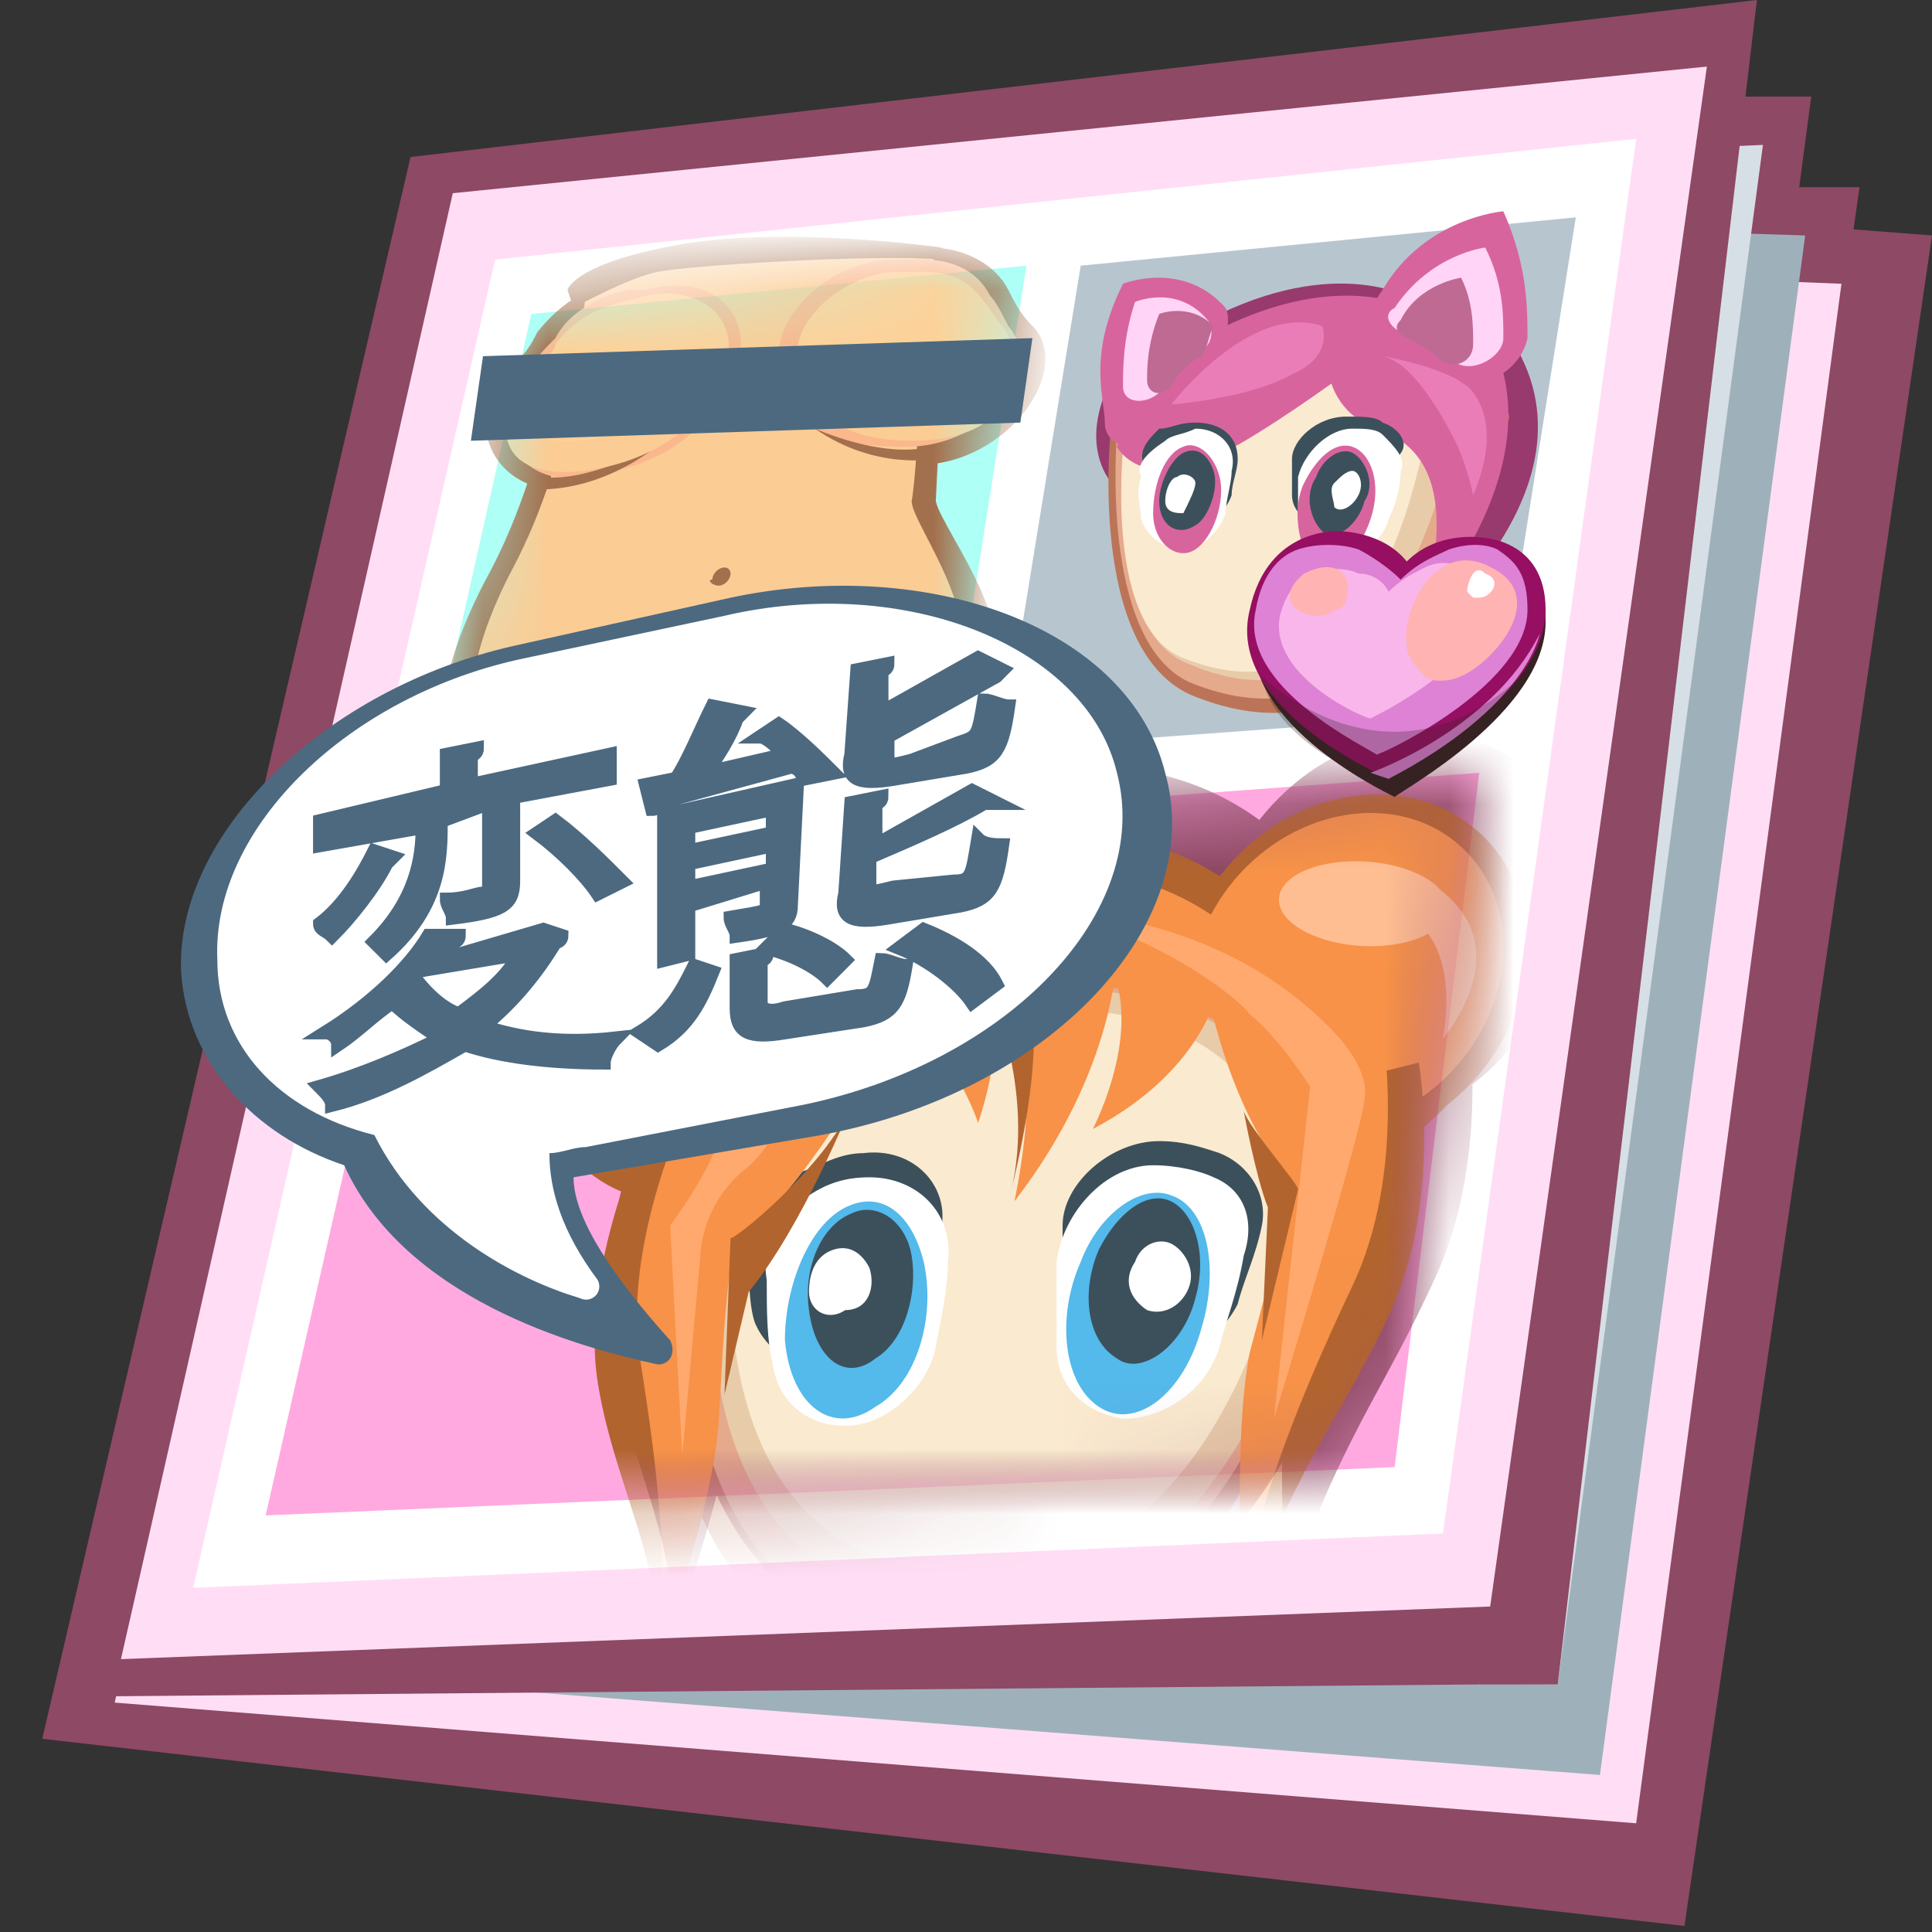 <svg width="30" height="30" viewBox="0 0 30 30" fill="none" xmlns="http://www.w3.org/2000/svg">
<rect x="0" y="0" width="30" height="30" fill="#333333" stroke="none"/>
<g clip-path="url(#clip0_1_7510)">
<path d="M6.375 2.438L27.281 0L27 1.5H28.125L27.938 2.906H28.875L28.781 3.562L30 3.656L26.156 29.906L0.656 27L6.375 2.438Z" fill="#8E4964"/>
<path d="M25.406 28.312L1.781 26.438L6.938 3.562L28.594 4.406L25.406 28.312Z" fill="#FFDEF5"/>
<path d="M24.844 27.562L1.875 25.781L7.125 3L28.031 3.656L24.844 27.562Z" fill="#9EB1BA"/>
<path d="M24.188 26.156L2.531 25.875L7.781 3.094L27.375 2.25L24.188 26.156Z" fill="#D6DFE5"/>
<path d="M23.344 24.938L1.875 25.781L7.031 3L26.531 1.031L23.344 24.938Z" fill="#FFDEF5"/>
<path d="M21.656 22.781L4.125 23.531L8.344 4.969L24.281 3.281L21.656 22.781Z" fill="white"/>
<path d="M22.406 23.812L3 24.656L7.688 4.031L25.406 2.156L22.406 23.812Z" fill="white"/>
<path d="M1.219 26.344L22.969 26.156L23.344 24.938L1.406 25.781L1.219 26.344Z" fill="#8E4964"/>
<path d="M22.969 26.156H24.188L27.281 0L26.531 0.844L22.969 26.156Z" fill="#8E4964"/>
<path d="M8.25 4.875L6.562 12.375L14.719 11.812L15.938 4.125L8.25 4.875Z" fill="#AEFFF5"/>
<path d="M16.781 4.125L15.562 11.625L23.25 11.062L24.469 3.375L16.781 4.125Z" fill="#B7C6CE"/>
<path d="M6.469 13.219L4.125 23.531L21.656 22.781L22.969 12L6.469 13.219Z" fill="#FFA9E0"/>
<mask id="mask0_1_7510" style="mask-type:luminance" maskUnits="userSpaceOnUse" x="4" y="12" width="19" height="12">
<path d="M6.469 13.219L4.125 23.531L21.656 22.781L22.969 12L6.469 13.219Z" fill="white"/>
</mask>
<g mask="url(#mask0_1_7510)">
<path d="M13.287 16.521C14.447 15.267 14.525 13.452 13.46 12.468C12.396 11.483 10.593 11.702 9.433 12.956C8.273 14.211 8.195 16.026 9.259 17.01C10.323 17.994 12.127 17.776 13.287 16.521Z" fill="#8E4964"/>
<path d="M23.611 16.059C24.771 14.805 24.849 12.99 23.785 12.006C22.72 11.022 20.917 11.24 19.757 12.495C18.597 13.749 18.519 15.564 19.583 16.548C20.648 17.533 22.451 17.314 23.611 16.059Z" fill="#8E4964"/>
<path d="M12.469 14.062C12.469 14.062 13.875 12 16.781 11.906C19.688 11.812 21.75 14.25 21.375 17.437L12.469 14.062Z" fill="#8E4964"/>
<path d="M12.894 17.018C13.984 15.839 14.036 14.115 13.009 13.165C11.983 12.216 10.268 12.402 9.178 13.58C8.088 14.758 8.037 16.483 9.063 17.432C10.089 18.382 11.805 18.196 12.894 17.018Z" fill="#8E4964"/>
<path d="M23.305 16.438C24.395 15.259 24.446 13.535 23.42 12.586C22.394 11.636 20.678 11.822 19.589 13C18.499 14.179 18.447 15.903 19.473 16.852C20.5 17.802 22.215 17.616 23.305 16.438Z" fill="#8E4964"/>
<path d="M12.375 14.625C12.375 14.625 13.781 12.562 16.688 12.469C19.594 12.375 21.656 14.812 21.281 18L12.375 14.625Z" fill="#8E4964"/>
<path d="M10.5 20.156C10.5 18.188 11.625 16.313 13.5 15.281C14.25 14.906 15.094 14.625 16.219 14.531C20.531 14.344 21.375 16.875 21.281 18.469C21.281 20.063 19.781 25.219 15.844 25.594C12.469 25.969 10.594 23.906 10.5 20.156Z" fill="#8E4964"/>
<path d="M13.179 16.597C14.198 15.495 14.254 13.889 13.304 13.01C12.354 12.131 10.757 12.312 9.738 13.414C8.718 14.516 8.662 16.122 9.612 17.001C10.562 17.88 12.159 17.699 13.179 16.597Z" fill="#8E4964"/>
<path d="M13.016 13.873C13.041 13.459 12.433 13.086 11.658 13.039C10.883 12.992 10.234 13.289 10.209 13.702C10.184 14.116 10.792 14.489 11.567 14.536C12.342 14.583 12.991 14.286 13.016 13.873Z" fill="#8E4964"/>
<path d="M23.37 15.806C24.39 14.704 24.446 13.098 23.496 12.219C22.545 11.34 20.949 11.521 19.929 12.623C18.91 13.726 18.853 15.332 19.804 16.21C20.754 17.09 22.351 16.908 23.37 15.806Z" fill="#8E4964"/>
<path d="M10.875 19.875C10.875 18 12 16.125 13.781 15.188C14.531 14.812 15.375 14.531 16.406 14.531C20.531 14.344 21.281 16.781 21.281 18.281C21.281 19.781 19.781 24.75 16.125 25.125C12.844 25.5 10.969 23.531 10.875 19.875Z" fill="#8E4964"/>
<path d="M11.25 19.594C11.25 17.813 12.281 16.125 13.969 15.188C14.625 14.813 15.469 14.625 16.406 14.531C20.344 14.344 21 16.688 21 18.094C21 19.5 19.594 24.188 16.125 24.563C13.031 24.938 11.344 23.063 11.25 19.594Z" fill="#8E4964"/>
<path d="M11.625 19.406C11.625 17.812 12.562 16.125 14.156 15.281C14.812 15 15.562 14.719 16.406 14.719C20.062 14.531 20.719 16.688 20.719 18C20.719 19.312 19.406 23.625 16.219 24C13.312 24.375 11.719 22.594 11.625 19.406Z" fill="#8E4964"/>
<path d="M19.594 17.25C19.312 17.156 19.031 17.062 18.562 17.062C17.719 17.062 16.969 17.719 16.969 18.469V19.688C16.969 20.25 17.531 20.719 18.188 20.719C18.938 20.719 19.594 20.344 19.875 19.688C20.062 19.312 20.156 18.844 20.25 18.375C20.344 17.906 20.062 17.438 19.594 17.25Z" fill="#8E4964"/>
<path d="M19.5 17.625C19.219 17.531 18.938 17.438 18.562 17.438C17.812 17.438 17.062 18.188 16.969 19.031V20.438C16.969 21.094 17.438 21.562 18.094 21.562C18.75 21.562 19.5 21.094 19.688 20.438C19.875 20.062 19.969 19.5 20.062 19.031C20.156 18.375 19.875 17.812 19.5 17.625Z" fill="#8E4964"/>
<path d="M17.25 18.938C17.625 18.094 18.188 17.625 18.75 17.906C19.313 18.188 19.594 19.125 19.313 20.062C19.032 21.188 18.188 21.75 17.625 21.375C17.063 21 16.875 19.875 17.25 18.938Z" fill="#8E4964"/>
<path d="M17.531 18.75C17.812 18.094 18.281 17.813 18.656 18C19.031 18.188 19.312 18.844 19.125 19.594C18.938 20.438 18.281 20.813 17.812 20.531C17.344 20.25 17.25 19.406 17.531 18.75Z" fill="#8E4964"/>
<path d="M18.188 19.031C18.282 18.75 18.563 18.656 18.844 18.656C19.125 18.75 19.219 19.031 19.125 19.312C19.032 19.688 18.657 19.875 18.375 19.688C18.094 19.594 18 19.312 18.188 19.031ZM12.75 17.531C13.032 17.344 13.407 17.25 13.782 17.25C14.625 17.156 15.188 17.719 15.094 18.469C15.094 18.844 15 19.219 14.907 19.688C14.719 20.25 14.157 20.719 13.5 20.812C12.75 20.906 12.188 20.531 12.094 19.969C12 19.594 12 19.219 12 18.75C11.907 18.281 12.282 17.812 12.75 17.531Z" fill="#8E4964"/>
<path d="M12.844 17.906C13.125 17.719 13.406 17.625 13.781 17.625C14.531 17.625 15.094 18.188 15 19.031C15 19.406 14.906 19.875 14.812 20.344C14.625 21 14.156 21.469 13.5 21.656C12.844 21.75 12.281 21.375 12.094 20.719C12 20.344 12 19.875 12 19.312C12 18.656 12.375 18.188 12.844 17.906Z" fill="#8E4964"/>
<path d="M14.719 19.031C14.531 18.281 13.969 17.906 13.5 18.094C12.938 18.375 12.469 19.312 12.563 20.25C12.656 21.281 13.313 21.844 13.969 21.375C14.625 21 14.906 19.875 14.719 19.031Z" fill="#8E4964"/>
<path d="M14.531 18.844C14.438 18.281 13.969 18 13.594 18.188C13.125 18.375 12.844 19.125 12.844 19.781C12.938 20.531 13.406 20.906 13.969 20.531C14.438 20.25 14.625 19.5 14.531 18.844Z" fill="#8E4964"/>
<path d="M13.875 19.125C13.781 18.844 13.594 18.75 13.312 18.844C13.031 18.938 12.844 19.219 12.938 19.5C12.938 19.781 13.312 19.969 13.594 19.781C13.875 19.781 13.969 19.406 13.875 19.125ZM19.125 13.406C19.125 13.406 19.406 17.156 21.469 18.469C21.469 18.469 23.062 14.812 19.125 13.406ZM15.188 13.219C15.188 13.219 13.5 17.906 10.594 19.594C10.594 19.594 10.031 14.625 15.188 13.219ZM17.812 13.969C17.812 13.969 17.812 15.844 16.125 18C16.125 18 16.781 15 15.75 13.875C15.75 13.875 16.875 13.219 17.812 13.969Z" fill="#8E4964"/>
<path d="M19.594 14.438C19.594 14.438 19.407 15.75 17.532 16.875C17.532 16.875 18.563 15 17.625 13.969C17.625 13.875 18.75 13.688 19.594 14.438ZM15.469 13.781C15.469 13.781 16.313 14.719 15.563 16.688C15.563 16.688 15 14.812 13.594 14.906C13.5 14.906 14.344 13.969 15.469 13.781ZM10.219 16.781C10.219 16.781 9.188 19.031 9.469 20.906C9.75 22.781 10.781 24.375 10.313 25.875C10.313 25.875 11.063 23.438 11.156 22.031C11.25 20.531 10.875 18.469 11.625 17.156L10.219 16.781Z" fill="#8E4964"/>
<path d="M23.258 13.201C23.283 12.788 22.675 12.414 21.9 12.367C21.125 12.32 20.476 12.617 20.451 13.031C20.426 13.444 21.034 13.818 21.809 13.865C22.584 13.912 23.233 13.615 23.258 13.201Z" fill="#8E4964"/>
<path d="M10.875 16.406C10.875 16.406 9.844 18.656 10.125 20.531C10.406 22.406 10.781 24.562 10.219 26.062C10.219 26.062 11.344 23.062 11.438 21.562C11.531 20.062 11.531 18.094 12.281 16.688L10.875 16.406ZM22.782 15.656C22.782 15.656 23.157 17.906 22.313 19.781C21.469 21.656 20.813 22.312 19.969 24.844C19.969 24.844 20.25 22.219 20.625 20.812C21 19.312 21.657 17.438 21.282 16.125L22.782 15.656Z" fill="#8E4964"/>
<path d="M22.219 15.281C22.219 15.281 22.594 17.531 21.75 19.406C20.906 21.281 19.969 23.438 19.969 24.938C19.969 24.938 19.781 21.938 20.062 20.438C20.438 18.938 21 16.969 20.625 15.562L22.219 15.281ZM13.594 16.406C13.594 16.406 12.75 18.375 12 19.406L11.531 21.188L11.625 18.656C11.531 18.656 13.125 17.344 13.594 16.406Z" fill="#8E4964"/>
<path d="M19.875 16.5C19.875 16.5 20.062 17.625 20.25 18L20.156 20.156L20.719 17.625C20.812 17.719 19.969 16.781 19.875 16.5ZM10.875 13.594C10.875 13.594 9.469 14.719 10.031 16.406C10.031 16.406 8.906 15.188 10.219 13.406L10.875 13.594ZM22.5 13.219C22.5 13.219 23.438 13.5 23.156 15.281C23.156 15.281 24.375 13.781 23.062 12.844L22.5 13.219ZM15.75 14.531C15.75 14.531 16.594 16.312 16.125 18C16.125 18 16.781 15.562 16.406 14.438C16.406 14.438 15.844 14.344 15.75 14.531ZM16.688 13.219C16.688 13.219 19.406 13.125 21.469 15.188C21.469 15.188 22.031 15.844 22.031 16.219C22.031 16.688 20.531 21.469 20.531 21.469L21.188 16.031C21.188 16.031 20.719 15.281 20.25 14.906C19.688 14.625 18.188 13.5 16.688 13.219ZM12.562 15.562C12.562 15.562 12.375 16.875 11.719 17.438C10.969 18 11.062 18.844 11.062 18.844L10.781 22.125L10.594 18.375C10.594 18.375 11.156 17.625 11.344 17.062C11.625 16.5 11.906 15.656 11.906 15.656L12.562 15.562Z" fill="#8E4964"/>
</g>
<mask id="mask1_1_7510" style="mask-type:luminance" maskUnits="userSpaceOnUse" x="4" y="12" width="19" height="12">
<path d="M6.469 13.219L4.125 23.531L21.656 22.781L22.969 12L6.469 13.219Z" fill="white"/>
</mask>
<g mask="url(#mask1_1_7510)">
<path d="M13.044 17.277C14.134 16.098 14.186 14.374 13.159 13.424C12.133 12.475 10.418 12.661 9.328 13.839C8.238 15.018 8.186 16.742 9.213 17.691C10.239 18.641 11.954 18.455 13.044 17.277Z" fill="#B2642F"/>
<path d="M22.869 16.792C23.959 15.614 24.01 13.889 22.984 12.94C21.958 11.991 20.242 12.177 19.152 13.355C18.063 14.533 18.011 16.258 19.037 17.207C20.064 18.156 21.779 17.971 22.869 16.792Z" fill="#B2642F"/>
<path d="M12.281 14.906C12.281 14.906 13.594 12.937 16.406 12.937C19.219 12.844 21.188 15.094 20.812 18.187L12.281 14.906Z" fill="#B2642F"/>
<path d="M12.609 17.71C13.629 16.608 13.685 15.002 12.735 14.123C11.785 13.244 10.188 13.425 9.168 14.528C8.149 15.63 8.093 17.236 9.043 18.115C9.993 18.994 11.59 18.813 12.609 17.71Z" fill="#B2642F"/>
<path d="M22.453 17.177C23.472 16.074 23.528 14.468 22.578 13.589C21.628 12.71 20.031 12.891 19.012 13.994C17.992 15.096 17.936 16.702 18.886 17.581C19.836 18.46 21.433 18.279 22.453 17.177Z" fill="#B2642F"/>
<path d="M12.094 15.469C12.094 15.469 13.406 13.5 16.219 13.5C19.031 13.406 21 15.656 20.625 18.75L12.094 15.469Z" fill="#F79248"/>
<path d="M10.312 20.625C10.312 18.75 11.344 16.969 13.219 16.031C13.875 15.656 14.812 15.375 15.75 15.375C19.875 15.188 20.625 17.625 20.625 19.125C20.625 20.625 19.125 25.5 15.469 25.875C12.188 26.25 10.406 24.281 10.312 20.625Z" fill="#BC7458"/>
<path d="M12.875 17.281C13.86 16.217 13.918 14.67 13.006 13.827C12.094 12.983 10.556 13.162 9.572 14.226C8.588 15.29 8.529 16.837 9.441 17.681C10.354 18.524 11.891 18.346 12.875 17.281Z" fill="#F79248"/>
<path d="M12.685 14.698C12.707 14.336 12.139 14.008 11.415 13.964C10.692 13.92 10.087 14.177 10.065 14.539C10.043 14.901 10.612 15.23 11.335 15.274C12.059 15.318 12.664 15.06 12.685 14.698Z" fill="#FFBE92"/>
<path d="M22.566 16.611C23.551 15.546 23.609 14 22.697 13.156C21.785 12.312 20.247 12.491 19.263 13.555C18.279 14.619 18.22 16.166 19.132 17.01C20.044 17.854 21.582 17.675 22.566 16.611Z" fill="#F79248"/>
<path d="M10.688 20.437C10.688 18.656 11.719 16.875 13.406 15.937C14.062 15.562 14.906 15.375 15.844 15.281C19.781 15.094 20.531 17.437 20.531 18.844C20.531 20.25 19.125 24.937 15.562 25.406C12.562 25.781 10.781 23.906 10.688 20.437Z" fill="#E5A98C"/>
<path d="M11.062 20.156C11.062 18.468 12 16.781 13.688 15.937C14.344 15.562 15.094 15.375 16.031 15.375C19.781 15.187 20.438 17.437 20.438 18.75C20.438 20.062 19.125 24.562 15.75 24.937C12.75 25.218 11.062 23.437 11.062 20.156Z" fill="#E8CCAA"/>
<path d="M11.344 20.062C11.344 18.562 12.281 16.969 13.781 16.219C14.344 15.937 15.094 15.656 15.938 15.656C19.406 15.562 19.969 17.531 19.969 18.75C19.969 19.969 18.75 24.094 15.75 24.375C12.938 24.75 11.438 23.062 11.344 20.062Z" fill="#FAEACF"/>
<path d="M18.938 17.906C18.656 17.812 18.375 17.719 18 17.719C17.25 17.719 16.5 18.375 16.5 19.031V20.156C16.5 20.719 16.969 21.094 17.625 21.188C18.281 21.188 18.938 20.812 19.219 20.25C19.312 19.875 19.5 19.5 19.594 19.031C19.688 18.562 19.406 18.094 18.938 17.906Z" fill="#3C505B"/>
<path d="M18.844 18.281C18.656 18.188 18.281 18.094 17.906 18.094C17.156 18.094 16.5 18.844 16.406 19.594V20.906C16.406 21.562 16.875 21.938 17.438 22.031C18.094 22.031 18.75 21.562 18.938 20.906C19.031 20.531 19.219 20.062 19.312 19.5C19.5 18.938 19.312 18.469 18.844 18.281Z" fill="white"/>
<path d="M16.781 19.594C17.062 18.844 17.719 18.375 18.187 18.562C18.75 18.75 18.937 19.687 18.656 20.625C18.375 21.656 17.625 22.219 17.062 21.844C16.5 21.469 16.406 20.437 16.781 19.594Z" fill="#54B9EB"/>
<path d="M17.062 19.406C17.344 18.844 17.812 18.469 18.188 18.656C18.562 18.844 18.75 19.5 18.562 20.156C18.375 20.906 17.719 21.375 17.344 21.094C16.875 20.812 16.781 20.062 17.062 19.406Z" fill="#3C505B"/>
<path d="M17.625 19.594C17.719 19.312 18 19.219 18.187 19.312C18.375 19.406 18.562 19.688 18.469 19.969C18.375 20.25 18.094 20.438 17.812 20.344C17.531 20.156 17.437 19.875 17.625 19.594Z" fill="white"/>
<path d="M12.469 18.188C12.75 18.094 13.031 17.906 13.406 17.906C14.156 17.812 14.719 18.375 14.625 19.031C14.625 19.406 14.531 19.781 14.438 20.156C14.344 20.719 13.781 21.188 13.125 21.281C12.469 21.375 11.906 21 11.719 20.531C11.625 20.25 11.625 19.781 11.625 19.312C11.719 18.938 12 18.469 12.469 18.188Z" fill="#3C505B"/>
<path d="M12.562 18.562C12.844 18.375 13.125 18.281 13.5 18.281C14.25 18.281 14.812 18.844 14.719 19.594C14.719 19.969 14.625 20.438 14.531 20.906C14.437 21.469 13.875 22.031 13.312 22.125C12.656 22.219 12.094 21.844 12 21.188C11.906 20.812 11.906 20.344 11.906 19.875C11.812 19.312 12.094 18.844 12.562 18.562Z" fill="white"/>
<path d="M14.344 19.594C14.156 18.844 13.688 18.469 13.125 18.75C12.562 19.031 12.188 19.969 12.188 20.812C12.281 21.844 12.938 22.312 13.594 21.844C14.25 21.469 14.531 20.437 14.344 19.594Z" fill="#54B9EB"/>
<path d="M14.156 19.5C14.062 18.938 13.594 18.656 13.219 18.844C12.75 19.031 12.469 19.688 12.562 20.344C12.656 21.094 13.125 21.469 13.594 21.094C14.062 20.812 14.25 20.062 14.156 19.5Z" fill="#3C505B"/>
<path d="M13.5 19.687C13.406 19.5 13.219 19.312 12.938 19.406C12.656 19.5 12.562 19.781 12.562 20.062C12.562 20.343 12.844 20.531 13.125 20.343C13.5 20.343 13.594 19.968 13.5 19.687Z" fill="white"/>
<path d="M18.562 14.25C18.562 14.25 18.844 17.812 20.812 19.031C20.812 19.125 22.312 15.562 18.562 14.25ZM14.719 14.062C14.719 14.062 13.125 18.469 10.406 20.156C10.406 20.156 9.937 15.375 14.719 14.062ZM17.344 14.812C17.344 14.812 17.344 16.594 15.75 18.656C15.75 18.656 16.406 15.844 15.375 14.719C15.281 14.719 16.406 14.062 17.344 14.812Z" fill="#F79248"/>
<path d="M18.938 15.281C18.938 15.281 18.75 16.594 16.969 17.531C16.969 17.531 17.906 15.75 17.063 14.719C17.156 14.812 18.188 14.531 18.938 15.281ZM15.094 14.625C15.094 14.625 15.844 15.469 15.188 17.438C15.188 17.438 14.625 15.656 13.313 15.75C13.219 15.75 13.969 14.812 15.094 14.625Z" fill="#F79248"/>
<path d="M10.031 17.531C10.031 17.531 9 19.688 9.282 21.469C9.563 23.25 10.594 24.75 10.031 26.25C10.031 26.25 10.781 24 10.875 22.594C10.969 21.188 10.594 19.219 11.344 17.906L10.031 17.531Z" fill="#B2642F"/>
<path d="M22.48 14.112C22.502 13.751 21.934 13.422 21.21 13.378C20.486 13.334 19.882 13.591 19.86 13.953C19.838 14.315 20.407 14.644 21.13 14.688C21.854 14.732 22.458 14.474 22.48 14.112Z" fill="#FFBE92"/>
<path d="M10.688 17.156C10.688 17.156 9.657 19.312 9.938 21.094C10.219 22.875 10.5 24.938 10.031 26.344C10.031 26.344 11.063 23.531 11.156 22.125C11.25 20.719 11.25 18.75 12 17.531L10.688 17.156Z" fill="#F79248"/>
<path d="M22.031 16.5C22.031 16.5 22.406 18.656 21.562 20.438C20.719 22.219 20.062 22.781 19.312 25.219L19.875 21.375C20.25 19.969 20.906 18.188 20.531 16.875L22.031 16.5Z" fill="#B2642F"/>
<path d="M21.469 16.031C21.469 16.031 21.844 18.188 21 19.969C20.156 21.75 19.313 23.812 19.313 25.219C19.313 25.219 19.125 22.406 19.406 21C19.781 19.594 20.344 17.625 19.969 16.406L21.469 16.031Z" fill="#F79248"/>
<path d="M13.219 17.156C13.219 17.156 12.469 19.031 11.625 20.062L11.25 21.656L11.344 19.219C11.344 19.312 12.844 18.094 13.219 17.156ZM19.312 17.25C19.312 17.25 19.5 18.281 19.688 18.75L19.594 20.812L20.156 18.469C20.156 18.375 19.406 17.531 19.312 17.25Z" fill="#B2642F"/>
<path d="M10.688 14.531C10.688 14.531 9.375 15.562 9.844 17.25C9.844 17.25 8.813 16.125 10.031 14.438L10.688 14.531ZM21.75 14.156C21.75 14.156 22.688 14.438 22.407 16.125C22.407 16.125 23.625 14.719 22.313 13.781L21.75 14.156Z" fill="#FFBE92"/>
<path d="M15.375 15.375C15.375 15.375 16.125 17.062 15.656 18.656C15.656 18.656 16.312 16.312 15.938 15.281C15.938 15.281 15.375 15.188 15.375 15.375Z" fill="#B2642F"/>
<path d="M16.219 14.156C16.219 14.156 18.844 14.062 20.719 16.031C20.719 16.031 21.281 16.594 21.188 17.062C21.188 17.438 19.781 22.031 19.781 22.031L20.344 16.875C20.344 16.875 19.875 16.125 19.406 15.75C19.125 15.375 17.625 14.344 16.219 14.156ZM12.375 16.406C12.375 16.406 12.281 17.625 11.531 18.188C10.875 18.75 10.875 19.5 10.875 19.5L10.594 22.594L10.406 19.031C10.406 19.031 10.969 18.281 11.156 17.719C11.438 17.156 11.625 16.406 11.625 16.406H12.375Z" fill="#FFA96E"/>
</g>
<mask id="mask2_1_7510" style="mask-type:luminance" maskUnits="userSpaceOnUse" x="6" y="3" width="10" height="9">
<path d="M14.906 10.875L6.938 11.344L7.969 4.688L15.75 3.938L14.906 10.875Z" fill="white"/>
</mask>
<g mask="url(#mask2_1_7510)">
<path d="M9.75 4.312C9.187 4.406 8.719 4.688 8.344 5.156C8.25 5.344 8.156 5.531 7.875 5.719C7.125 6.562 7.687 7.781 9 7.594C10.406 7.406 11.156 6.844 11.625 5.719C12 4.781 11.156 4.031 10.031 4.312H9.75ZM14.438 3.844C15 3.844 15.469 4.125 15.656 4.5C15.75 4.688 15.844 4.875 16.031 5.062C16.688 5.719 15.656 7.219 14.25 7.219C12.844 7.219 12.094 6.844 12 5.719C11.906 4.781 12.938 3.938 14.062 3.938L14.438 3.844Z" fill="#A3704D"/>
<path d="M14.531 7.781L14.719 3.938H14.437C13.312 3.844 12.187 3.844 11.062 4.031C10.312 4.125 9.469 4.406 8.812 4.875C8.625 5.906 8.344 7.5 7.594 8.906C7.594 8.906 6 11.719 7.594 11.906C9.187 12.094 14.25 12 15.187 10.969C16.125 10.031 14.625 8.25 14.531 7.781Z" fill="#A3704D"/>
<path d="M14.531 3.844C13.688 3.75 12.375 3.656 11.156 3.75C10.125 3.844 9.562 4.125 9.094 4.313C9.094 4.969 8.906 7.031 7.969 8.813C7.969 8.813 6.562 11.344 7.969 11.531C9.469 11.719 13.969 11.625 14.719 10.688C15.469 9.75 14.156 8.156 14.156 7.781C14.25 7.313 14.344 4.688 14.531 3.844Z" fill="#FBCC94"/>
<path d="M9.75 4.5C9.281 4.594 8.812 4.875 8.625 5.25C8.437 5.438 8.343 5.531 8.156 5.813C7.5 6.469 7.968 7.594 9.093 7.406C10.312 7.219 10.968 6.75 11.437 5.719C11.718 4.875 11.062 4.219 10.031 4.5H9.75Z" fill="#FAB88C"/>
<path d="M9.656 4.687C9.281 4.781 8.906 4.969 8.625 5.344C8.625 5.437 8.437 5.625 8.25 5.812C7.687 6.375 8.062 7.406 9.187 7.219C10.218 7.031 10.875 6.656 11.25 5.719C11.531 4.969 10.875 4.406 10.031 4.594L9.656 4.687Z" fill="#FFD097"/>
<path d="M9.281 6.281C9.187 6.469 8.906 6.75 8.719 6.75C8.437 6.75 8.25 6.562 8.344 6.375C8.437 6.094 8.719 5.906 8.906 5.906C9.187 5.812 9.375 6 9.281 6.281Z" fill="#A3704D"/>
<path d="M8.812 6.375C8.812 6.469 8.719 6.562 8.625 6.562C8.625 6.562 8.531 6.469 8.531 6.375C8.531 6.281 8.625 6.188 8.719 6.188C8.812 6.188 8.906 6.281 8.812 6.375ZM14.344 4.031C14.812 4.031 15.188 4.219 15.375 4.594C15.469 4.688 15.562 4.875 15.656 5.062C16.219 5.719 15.375 6.938 14.062 6.938C12.844 6.938 12.188 6.656 12.094 5.625C12 4.875 12.938 4.031 13.875 4.031H14.344Z" fill="#FAB88C"/>
<path d="M14.344 4.219C14.812 4.219 15.094 4.406 15.281 4.688C15.375 4.781 15.469 4.969 15.562 5.062C16.031 5.625 15.281 6.75 14.156 6.75C13.031 6.75 12.562 6.469 12.375 5.625C12.281 4.969 13.125 4.219 13.969 4.219H14.344Z" fill="#FFD097"/>
<path d="M14.344 5.812C14.344 6.094 14.531 6.281 14.812 6.187C15.094 6.187 15.281 5.906 15.281 5.719C15.281 5.437 15.094 5.25 14.812 5.344C14.531 5.344 14.344 5.531 14.344 5.812Z" fill="#A3704D"/>
<path d="M7.031 10.688C7.031 10.688 8.25 10.5 9.187 10.688C10.125 10.875 13.594 10.5 15.281 10.031C15.281 10.031 15.656 10.406 15.375 10.781C15.094 11.156 11.344 12.938 10.594 13.219C9.844 13.406 7.125 12 7.031 11.719C6.937 11.344 6.844 10.875 7.031 10.688Z" fill="#5D8993"/>
<path d="M14.719 5.812C14.719 5.906 14.812 5.906 14.906 5.906C15 5.906 15.094 5.812 15.094 5.719C15.094 5.719 15 5.625 14.906 5.625C14.812 5.625 14.719 5.719 14.719 5.812Z" fill="#FAB88C"/>
<path d="M7.406 10.5C7.406 10.5 8.531 10.312 9.375 10.5C10.218 10.688 13.406 10.312 15 9.938C15 9.938 15.375 10.312 15.093 10.688C14.812 11.062 11.437 12.75 10.781 12.938C10.125 13.125 7.593 11.812 7.5 11.531C7.312 11.156 7.218 10.688 7.406 10.5Z" fill="#CBDEE4"/>
<path d="M12.656 6.656C12.656 6.656 13.688 7.125 14.438 6.938L14.531 7.125C14.531 7.125 13.594 7.312 12.656 6.656ZM10.312 6.844C10.312 6.844 9.188 7.5 8.438 7.406L8.344 7.594C8.344 7.594 9.281 7.688 10.312 6.844Z" fill="#A3704D"/>
<path d="M7.969 6.094C7.969 6.094 7.781 6.938 9 6.844C10.219 6.75 11.25 5.719 11.25 5.719C11.25 5.719 10.969 7.031 9.094 7.312C7.312 7.5 7.969 6.094 7.969 6.094ZM15.75 5.438C15.75 5.438 15.656 6.281 14.437 6.375C13.125 6.469 12.375 5.625 12.375 5.625C12.375 5.625 12.375 6.844 14.156 6.844C16.031 6.844 15.75 5.438 15.75 5.438Z" fill="#FBCC94"/>
<path d="M11.344 8.906C11.344 9 11.25 9.094 11.156 9.094C11.062 9.094 10.969 9 11.062 9C11.062 8.906 11.156 8.812 11.25 8.812C11.344 8.812 11.344 8.906 11.344 8.906Z" fill="#A3704D"/>
<path d="M7.219 10.781C7.219 10.781 7.594 10.594 7.969 10.594C8.344 10.594 10.219 10.969 11.719 10.688L15.188 10.125L15.094 9.938L11.156 10.5C9.844 10.594 8.344 10.125 7.219 10.688V10.781Z" fill="#5D8993"/>
<path d="M12.938 10.688L11.062 11.063C10.781 11.531 10.5 12 10.406 12.563C10.594 12.656 10.688 12.656 10.781 12.656C11.156 12.656 13.219 11.531 13.969 11.156C14.625 10.688 13.406 10.5 12.938 10.688Z" fill="#D5EAEF"/>
<path d="M13.312 10.312C13.312 10.312 13.219 10.781 12.938 11.25L12.469 12.094L13.594 11.344C13.781 11.25 15.281 10.875 14.719 10.594C14.062 10.406 13.312 10.312 13.312 10.312Z" fill="#CBDEE4"/>
<path opacity="0.4" d="M12.375 12.187C12.469 12.094 12.844 11.719 12.938 11.437C13.125 11.156 13.312 10.875 13.594 11.062C13.875 11.156 13.781 11.531 13.781 11.531L12.375 12.187ZM10.594 13.125C10.5 13.031 10.312 12.656 10.219 12.375C10.125 12.094 9.938 11.906 9.656 12C9.375 12.187 9.375 12.562 9.375 12.562L10.594 13.125Z" fill="#5D8993"/>
<path d="M11.531 11.438C11.531 11.438 11.625 11.063 11.812 10.969C12 10.875 12.656 10.594 12.75 10.781C12.844 10.875 13.125 11.156 12.75 11.25C12.375 11.438 12.469 11.719 12.094 11.813C11.812 11.906 11.438 11.719 11.531 11.438Z" fill="#EEFDFF"/>
<path d="M8.906 4.781C8.906 4.781 9.75 4.313 10.219 4.219C10.688 4.125 13.594 3.938 14.625 4.031V3.844C14.625 3.844 12 3.469 10.312 3.844C8.906 4.125 8.812 4.5 8.812 4.5L8.906 4.781Z" fill="#A3704D"/>
</g>
<path d="M2.812 15.094C2.719 12.938 5.062 10.688 7.969 10.031L11.344 9.281C14.437 8.625 17.531 9.75 18.093 12C18.75 14.344 16.312 16.969 12.75 17.625L8.906 18.281C8.906 18.938 9.562 19.875 10.406 20.813C10.5 21 10.406 21.188 10.219 21.188C8.906 20.906 6.281 20.156 5.344 18.094C3.937 17.625 2.906 16.5 2.812 15.094Z" fill="#4C6980"/>
<path d="M3.375 14.906C3.281 12.844 5.438 10.781 8.156 10.219L11.25 9.562C14.062 8.906 16.875 10.031 17.344 12C17.906 14.156 15.656 16.5 12.469 17.156L9.094 17.812C8.906 17.812 8.719 17.906 8.531 17.906C8.531 18.469 8.719 19.125 9.281 19.875C9.375 20.062 9.188 20.25 9 20.156C8.063 19.875 6.563 19.125 5.813 17.625C4.313 17.25 3.375 16.219 3.375 14.906Z" fill="white"/>
<path d="M6.094 13.312L6 13.406C5.812 13.781 5.438 14.25 5.156 14.531C5.062 14.438 4.969 14.438 4.969 14.344C5.344 14.062 5.625 13.594 5.812 13.219L6.094 13.312ZM8.438 14.438L8.719 14.531C8.719 14.531 8.719 14.625 8.625 14.625C8.344 15.094 7.969 15.562 7.5 15.938C8.062 16.125 8.719 16.219 9.562 16.125C9.469 16.219 9.375 16.406 9.375 16.5C8.531 16.5 7.781 16.406 7.219 16.219C6.562 16.594 5.906 16.969 5.156 17.156C5.156 17.062 5.062 16.969 4.969 16.875C5.625 16.688 6.281 16.406 6.844 16.125C6.562 15.938 6.281 15.75 6.094 15.562C5.812 15.75 5.531 16.031 5.25 16.219C5.25 16.125 5.156 16.031 5.062 16.031C5.812 15.562 6.375 15 6.656 14.531H7.125C7.125 14.531 7.125 14.625 7.031 14.625C6.938 14.719 6.844 14.812 6.844 14.906L8.438 14.438ZM6.844 12.75C6.844 13.312 6.844 14.062 6 14.812L5.812 14.625C6.469 13.969 6.562 13.312 6.562 12.844L4.969 13.125V12.75L6.938 12.281V11.719L7.406 11.625C7.406 11.625 7.406 11.719 7.312 11.719V12.188L9.469 11.719V12.094L7.969 12.375V13.688C7.969 14.062 7.781 14.156 7.031 14.25C7.031 14.156 6.938 14.062 6.938 13.969C7.219 13.969 7.406 13.875 7.5 13.875C7.594 13.875 7.594 13.875 7.594 13.781V12.469L6.844 12.75ZM6.375 15.094C6.562 15.375 6.844 15.656 7.125 15.75C7.5 15.469 7.875 15.188 8.062 14.812L6.375 15.094ZM9.281 13.875C9.094 13.594 8.719 13.219 8.344 12.938L8.625 12.75C9 13.031 9.375 13.406 9.656 13.688L9.281 13.875ZM11.062 15.094C10.875 15.562 10.688 15.938 10.219 16.219L9.938 16.031C10.406 15.75 10.594 15.375 10.781 15L11.062 15.094ZM12.469 12.094C12.469 12 12.375 11.906 12.281 11.906L10.219 12.469C10.219 12.469 10.219 12.562 10.125 12.562L10.031 12.188L10.5 12.094C10.688 11.812 10.875 11.344 11.062 10.969L11.531 11.062L11.438 11.156C11.344 11.438 11.156 11.719 10.969 12L12.188 11.719C12.094 11.625 11.906 11.438 11.812 11.438L12.094 11.25C12.375 11.438 12.75 11.812 12.938 12L12.469 12.094ZM12.375 12.188L12.281 14.062C12.281 14.344 12.094 14.438 11.438 14.531C11.438 14.438 11.344 14.344 11.344 14.25C11.906 14.156 11.906 14.156 11.906 14.062V13.688L10.688 14.062V14.812L10.312 14.906V12.656L12.375 12.188ZM12 12.562L10.688 12.844V13.219L12 12.938V12.562ZM10.688 13.781L12 13.5V13.125L10.688 13.406V13.781ZM11.812 15.562C11.812 15.656 11.906 15.75 12.188 15.656L13.312 15.469C13.594 15.469 13.594 15.375 13.688 14.906C13.781 14.906 13.969 15 14.062 15C13.969 15.562 13.875 15.75 13.406 15.844L12.188 16.031C11.625 16.125 11.438 16.031 11.438 15.656V14.906L11.906 14.812C11.906 14.812 11.906 14.906 11.812 14.906V15.562ZM12.844 15.188C12.656 15 12.281 14.812 11.906 14.719L12.188 14.438C12.562 14.531 12.938 14.719 13.125 14.906L12.844 15.188ZM14.906 11.531C15.188 11.438 15.188 11.438 15.281 10.875C15.375 10.875 15.562 10.969 15.656 10.969C15.562 11.625 15.469 11.812 15 11.906L13.875 12.094C13.312 12.188 13.125 12.094 13.219 11.719L13.312 10.406L13.781 10.312C13.781 10.312 13.781 10.406 13.688 10.406V11.062L15.188 10.219L15.562 10.406L15.469 10.5L13.781 11.438V11.719C13.781 11.906 13.781 11.906 14.156 11.812L14.906 11.531ZM14.812 13.688C15.094 13.688 15.094 13.594 15.188 13.031C15.281 13.125 15.469 13.125 15.562 13.125C15.469 13.781 15.375 13.969 14.906 14.062L13.781 14.25C13.219 14.344 13.031 14.25 13.125 13.875L13.219 12.469L13.688 12.375C13.688 12.375 13.688 12.469 13.594 12.469V13.125L15.094 12.281L15.469 12.469H15.281C14.812 12.75 14.156 13.031 13.5 13.312V13.688C13.5 13.875 13.5 13.875 13.875 13.781L14.812 13.688ZM15.094 15.562C14.906 15.281 14.438 14.906 13.969 14.719L14.344 14.438C14.812 14.625 15.281 14.906 15.469 15.281L15.094 15.562Z" fill="#4C6980" stroke="#4C6980" stroke-width="0.216" stroke-miterlimit="10"/>
<path d="M7.5 5.531L7.312 6.844L15.844 6.562L16.031 5.25L7.5 5.531Z" fill="#4C6980"/>
<path d="M17.343 7.594C17.343 7.594 16.687 7.031 17.25 5.906L18 6.188L17.343 7.594ZM20.906 5.156C20.906 5.156 20.625 6.375 21.656 6.75C22.781 7.125 22.406 8.531 22.125 9.75C22.125 9.75 25.593 6.938 22.781 4.5C22.687 4.5 20.906 4.875 20.906 5.156Z" fill="#993A6E"/>
<path d="M17.25 6.656C17.25 6.656 16.875 10.031 18.469 10.781C20.25 11.531 22.312 11.062 23.437 6.469C23.437 6.469 23.062 4.594 20.719 4.969C18.656 5.25 17.25 6.375 17.25 6.656Z" fill="#BC7458"/>
<path d="M17.344 6.75C17.344 6.75 17.062 9.938 18.469 10.594C20.062 11.25 22.031 10.875 22.969 6.563C22.969 6.563 22.594 4.781 20.531 5.156C18.656 5.438 17.344 6.469 17.344 6.75Z" fill="#E5A98C"/>
<path d="M17.437 6.938C17.437 6.938 17.156 9.844 18.469 10.313C19.969 10.969 21.75 10.5 22.594 6.75C22.594 6.75 22.312 5.156 20.344 5.438C18.656 5.719 17.437 6.563 17.437 6.938Z" fill="#E8CCAA"/>
<path d="M17.438 7.031C17.438 7.031 17.157 9.75 18.375 10.219C19.782 10.781 21.375 10.406 22.125 6.844C22.125 6.844 21.844 5.438 20.063 5.625C18.563 5.906 17.438 6.844 17.438 7.031Z" fill="#FAEACF"/>
<path d="M17.25 6.75C17.25 6.75 17.531 7.312 18.469 7.031C19.406 6.75 22.031 4.687 22.031 4.687C22.031 4.687 20.906 3.937 18.938 4.875C17.906 5.344 17.344 6.469 17.25 6.75Z" fill="#993A6E"/>
<path d="M18.844 5.531C18.562 5.719 18.188 6.469 17.906 6.75C17.625 7.031 17.156 6.938 17.156 6.562C17.156 6.188 16.875 5.531 17.438 4.406C17.438 4.406 18.375 4.031 19.031 4.781C19.125 4.969 19.031 5.344 18.844 5.531ZM21.562 5.25C21.844 5.344 22.312 5.625 22.688 5.812C23.062 6.094 23.625 5.719 23.719 5.25C23.719 4.781 23.719 4.125 23.344 3.281C23.344 3.281 22.125 3.375 21.469 4.5C21.188 4.875 21.281 5.156 21.562 5.25Z" fill="#D8649E"/>
<path d="M17.344 6.938C17.344 6.938 17.625 7.5 18.562 7.219C19.5 6.938 22.125 4.875 22.125 4.875C22.125 4.875 21 4.125 19.031 5.063C18 5.438 17.438 6.656 17.344 6.938Z" fill="#D8649E"/>
<path d="M20.625 5.062C20.625 5.062 20.344 6.281 21.375 6.656C22.5 7.031 22.406 8.25 22.125 9.469C22.125 9.469 24.844 6.469 22.406 4.312C22.5 4.406 20.625 4.875 20.625 5.062Z" fill="#D8649E"/>
<path d="M21.75 5.156C22.031 5.25 22.313 5.438 22.594 5.625C22.875 5.812 23.344 5.531 23.344 5.25C23.344 4.875 23.344 4.406 23.063 3.844C23.063 3.844 22.219 3.938 21.656 4.781C21.469 4.875 21.563 5.062 21.75 5.156Z" fill="#FFD4F7"/>
<path d="M21.844 5.25C22.031 5.344 22.219 5.438 22.406 5.625C22.594 5.719 22.875 5.625 22.875 5.344C22.875 5.062 22.875 4.688 22.688 4.312C22.688 4.312 22.031 4.406 21.75 4.969C21.656 5.062 21.656 5.156 21.844 5.25Z" fill="#BF6A93"/>
<path d="M18.656 5.438C18.469 5.625 18.188 5.812 18 6.094C17.812 6.281 17.438 6.281 17.438 6C17.438 5.719 17.438 5.25 17.625 4.688C17.625 4.688 18.281 4.406 18.75 4.969C18.844 5.062 18.844 5.344 18.656 5.438Z" fill="#FFD4F7"/>
<path d="M18.656 5.531C18.469 5.625 18.281 5.812 18.188 6C18 6.188 17.812 6.094 17.812 5.906C17.812 5.719 17.812 5.344 18 4.875C18 4.875 18.469 4.688 18.844 5.062C18.75 5.25 18.75 5.438 18.656 5.531Z" fill="#BF6A93"/>
<path d="M18 6.656C18.188 6.656 18.281 6.562 18.562 6.562C18.938 6.562 19.219 6.75 19.219 7.125C19.219 7.312 19.125 7.5 19.125 7.688C19.031 7.969 18.75 8.156 18.469 8.25C18.094 8.25 17.812 8.156 17.812 7.875C17.812 7.688 17.719 7.5 17.812 7.312C17.625 7.031 17.812 6.844 18 6.656Z" fill="#3C505B"/>
<path d="M18.094 6.844C18.188 6.75 18.375 6.75 18.563 6.656C18.938 6.656 19.219 6.938 19.125 7.312C19.125 7.5 19.031 7.781 19.031 7.969C18.938 8.25 18.656 8.531 18.375 8.531C18.094 8.531 17.813 8.344 17.719 8.062C17.719 7.875 17.625 7.688 17.719 7.406C17.625 7.219 17.813 7.031 18.094 6.844Z" fill="white"/>
<path d="M18.938 7.406C18.844 7.031 18.562 6.844 18.375 6.937C18.094 7.031 17.906 7.5 17.906 7.969C17.906 8.437 18.281 8.719 18.562 8.531C18.844 8.344 19.031 7.781 18.938 7.406Z" fill="#D8649E"/>
<path d="M18.844 7.312C18.75 7.031 18.562 6.938 18.375 7.031C18.188 7.125 18 7.5 18 7.781C18 8.156 18.281 8.344 18.562 8.156C18.75 8.062 18.938 7.594 18.844 7.312Z" fill="#3C505B"/>
<path d="M18.562 7.5C18.562 7.406 18.375 7.313 18.281 7.406C18.188 7.406 18.094 7.594 18.094 7.781C18.094 7.969 18.281 7.969 18.375 7.969C18.469 7.781 18.562 7.594 18.562 7.5Z" fill="white"/>
<path d="M21.469 6.562C21.375 6.469 21.188 6.469 20.906 6.469C20.438 6.469 20.062 6.844 20.062 7.125V7.688C20.062 7.969 20.344 8.156 20.625 8.25C21 8.25 21.375 8.062 21.469 7.781C21.562 7.594 21.656 7.406 21.656 7.125C21.938 6.938 21.75 6.656 21.469 6.562Z" fill="#3C505B"/>
<path d="M21.469 6.75C21.375 6.656 21.188 6.656 21 6.656C20.625 6.656 20.25 7.031 20.156 7.406V8.062C20.156 8.344 20.438 8.625 20.719 8.625C21.094 8.625 21.469 8.438 21.562 8.062C21.656 7.875 21.75 7.594 21.75 7.312C21.844 7.125 21.656 6.938 21.469 6.75Z" fill="white"/>
<path d="M20.25 7.5C20.438 7.125 20.719 6.844 21 6.938C21.281 7.031 21.469 7.5 21.281 8.063C21.094 8.625 20.719 8.906 20.344 8.719C20.156 8.438 20.063 7.875 20.25 7.5Z" fill="#D8649E"/>
<path d="M20.438 7.406C20.531 7.125 20.813 6.937 21 7.031C21.188 7.125 21.375 7.5 21.188 7.781C21.094 8.156 20.719 8.437 20.531 8.25C20.344 8.062 20.25 7.687 20.438 7.406Z" fill="#3C505B"/>
<path d="M20.719 7.5C20.813 7.406 20.906 7.312 21 7.312C21.094 7.312 21.188 7.5 21.094 7.688C21 7.875 20.813 7.969 20.719 7.875C20.719 7.781 20.625 7.594 20.719 7.5Z" fill="white"/>
<path d="M18.188 6.281C18.188 6.281 19.406 4.688 20.531 5.062C20.531 5.062 20.719 5.531 20.062 5.812C19.406 6.188 18.188 6.281 18.188 6.281ZM21.469 5.531C21.469 5.531 22.594 5.719 22.875 6.094C23.156 6.469 23.156 7.031 22.875 7.688C22.875 7.688 22.781 7.219 22.594 6.844C22.406 6.469 21.938 5.625 21.469 5.531Z" fill="#EA7DB8"/>
<path d="M24 9.656C24 8.438 22.969 8.438 22.969 8.438C22.969 8.438 22.312 8.438 21.844 8.906C21.469 8.438 20.906 8.438 20.906 8.438C20.906 8.438 19.781 8.344 19.5 9.656C19.125 11.156 21.469 12.281 21.656 12.375C21.75 12.281 24 11.062 24 9.656Z" fill="#362222"/>
<path d="M24 9.469C24 8.344 22.969 8.344 22.969 8.344C22.969 8.344 22.312 8.25 21.844 8.719C21.469 8.25 20.812 8.25 20.812 8.25C20.812 8.25 19.688 8.156 19.406 9.469C19.031 10.969 21.375 12 21.562 12.094C21.656 12 24 10.875 24 9.469Z" fill="#960F62"/>
<path d="M23.719 9.469C23.719 8.906 23.531 8.719 23.25 8.531C23.062 8.438 22.781 8.438 22.5 8.531C22.312 8.625 22.031 8.719 21.75 9C21.562 8.812 21.281 8.625 21.094 8.531C20.812 8.438 20.438 8.438 20.156 8.531C19.875 8.625 19.594 8.906 19.5 9.469C19.219 10.688 21.281 11.625 21.375 11.719C21.656 11.625 23.719 10.594 23.719 9.469Z" fill="#DD82D4"/>
<path d="M23.063 9.469C23.063 9.094 22.875 8.906 22.688 8.812C22.5 8.719 22.313 8.719 22.125 8.812C21.938 8.906 21.75 9 21.563 9.188C21.469 9 21.281 8.906 21.094 8.906C20.906 8.812 20.625 8.812 20.344 8.906C20.156 9 19.969 9.188 19.875 9.562C19.688 10.5 21.188 11.156 21.281 11.156C21.469 11.062 22.969 10.312 23.063 9.469Z" fill="#F9B6EA"/>
<path d="M22.687 10.5C22.5 10.594 22.219 10.594 22.125 10.5C22.031 10.406 21.844 10.219 21.844 10.031C21.75 9.469 22.312 8.344 23.156 8.812C24.094 9.281 23.156 10.312 22.687 10.5Z" fill="#FFB3B3"/>
<path d="M21.281 12C21.281 12 23.156 11.344 23.906 9.844C23.906 9.844 23.719 10.969 21.562 12.094L21.281 12Z" fill="#DD82D4"/>
<path d="M22.969 9.281H22.875L22.781 9.188C22.781 9.094 22.875 8.719 23.062 8.906C23.344 9 23.156 9.281 22.969 9.281Z" fill="white"/>
<path d="M20.907 9.281C20.907 9.375 20.813 9.469 20.719 9.469C20.625 9.562 20.532 9.562 20.438 9.562C20.157 9.562 19.782 9.281 20.25 8.906C20.813 8.625 21 9 20.907 9.281Z" fill="#FFB3B3"/>
<path opacity="0.28" d="M19.594 10.5C19.594 10.5 21.656 12.562 23.812 10.312C23.812 10.312 22.875 11.438 21.656 12.188C21.656 12.281 19.781 11.625 19.594 10.5Z" fill="#362222"/>
</g>
<defs>
<clipPath id="clip0_1_7510">
<rect width="30" height="30" fill="white"/>
</clipPath>
</defs>
</svg>
